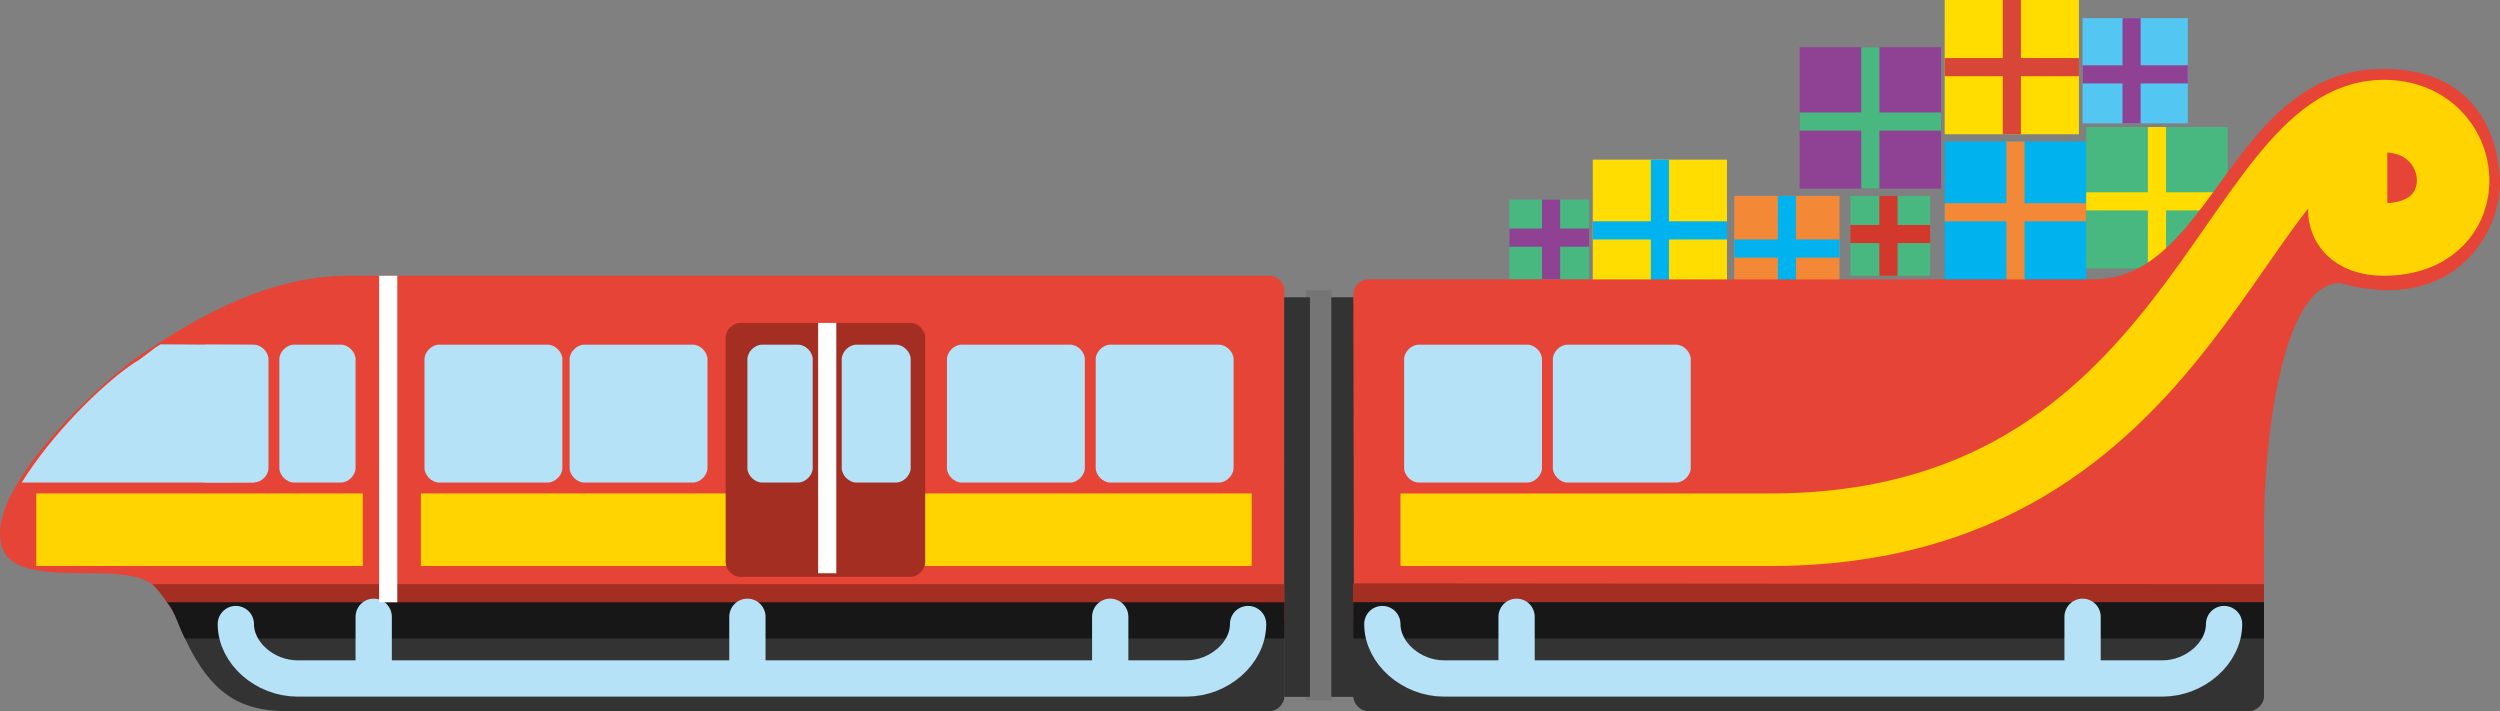 <?xml version="1.0" encoding="UTF-8" standalone="no"?>
<svg
   xmlns:dc="http://purl.org/dc/elements/1.1/"
   xmlns:cc="http://creativecommons.org/ns#"
   xmlns:rdf="http://www.w3.org/1999/02/22-rdf-syntax-ns#"
   xmlns:svg="http://www.w3.org/2000/svg"
   xmlns="http://www.w3.org/2000/svg"
   xmlns:sodipodi="http://sodipodi.sourceforge.net/DTD/sodipodi-0.dtd"
   xmlns:inkscape="http://www.inkscape.org/namespaces/inkscape"
   viewBox="0 121 68.905 19.6"
   enable-background="new 0 121 150 19.6"
   version="1.1"
   id="svg4585"
   sodipodi:docname="map-christmas-train-short.svg"
   width="68.905"
   height="19.6"
   inkscape:version="0.92.0 r15299">
  <rect x="0" y="121" width="68.905" height="19.6" fill="#808080" stroke="none"/>
  <defs
     id="defs4589" />
  <sodipodi:namedview
     pagecolor="#ffffff"
     bordercolor="#666666"
     borderopacity="1"
     objecttolerance="10"
     gridtolerance="10"
     guidetolerance="10"
     inkscape:pageopacity="0"
     inkscape:pageshadow="2"
     inkscape:window-width="1920"
     inkscape:window-height="1017"
     id="namedview4587"
     showgrid="false"
     inkscape:pagecheckerboard="true"
     fit-margin-top="0"
     fit-margin-left="0"
     fit-margin-right="0"
     fit-margin-bottom="0"
     inkscape:zoom="8"
     inkscape:cx="21.35997"
     inkscape:cy="31.229483"
     inkscape:window-x="-8"
     inkscape:window-y="32"
     inkscape:window-maximized="1"
     inkscape:current-layer="g4583" />
  <g
     id="g4583"
     transform="translate(-81.1)">
    <path
       d="m 125,125.4 h 3.7 v 3.7 H 125 Z"
       id="path4485"
       inkscape:connector-curvature="0"
       style="fill:#ffdd00" />
    <path
       d="m 127.1,127.1 v -1.7 h -0.5 v 1.7 H 125 v 0.5 h 1.6 v 1.5 h 0.5 v -1.5 h 1.6 v -0.5 z"
       id="path4487"
       inkscape:connector-curvature="0"
       style="fill:#00b2ee" />
    <path
       d="m 134.7,121 h 3.7 v 3.7 h -3.7 z"
       id="path4489"
       inkscape:connector-curvature="0"
       style="fill:#ffdd00" />
    <path
       d="M 136.8,122.6 V 121 h -0.5 v 1.6 h -1.6 v 0.5 h 1.6 v 1.6 h 0.5 v -1.6 h 1.6 v -0.5 z"
       id="path4491"
       inkscape:connector-curvature="0"
       style="fill:#d84637" />
    <path
       d="m 128.9,126.4 h 2.9 v 2.9 h -2.9 z"
       id="path4493"
       inkscape:connector-curvature="0"
       style="fill:#f38937" />
    <path
       d="m 130.6,127.6 v -1.2 h -0.5 v 1.2 h -1.2 v 0.5 h 1.2 v 1.2 h 0.5 v -1.2 h 1.2 v -0.5 z"
       id="path4495"
       inkscape:connector-curvature="0"
       style="fill:#00b2ee" />
    <path
       d="m 138.5,121.5 h 2.9 v 2.9 h -2.9 z"
       id="path4497"
       inkscape:connector-curvature="0"
       style="fill:#53c7f2" />
    <path
       d="m 140.1,122.8 v -1.3 h -0.5 v 1.3 h -1.1 v 0.5 h 1.1 v 1.1 h 0.5 v -1.1 h 1.3 v -0.5 z"
       id="path4499"
       inkscape:connector-curvature="0"
       style="fill:#8f4293" />
    <path
       d="m 132.1,126.4 h 2.2 v 2.2 h -2.2 z"
       id="path4501"
       inkscape:connector-curvature="0"
       style="fill:#48b780" />
    <path
       d="m 133.4,127.2 v -0.8 h -0.5 v 0.8 h -0.8 v 0.5 h 0.8 v 0.9 h 0.5 v -0.9 h 0.9 v -0.5 z"
       id="path4503"
       inkscape:connector-curvature="0"
       style="fill:#d2392c" />
    <path
       d="m 122.7,126.5 h 2.2 v 2.2 h -2.2 z"
       id="path4505"
       inkscape:connector-curvature="0"
       style="fill:#48b780" />
    <path
       d="m 124.1,127.3 v -0.8 h -0.5 v 0.8 h -0.9 v 0.5 h 0.9 v 0.9 h 0.5 v -0.9 h 0.8 v -0.5 z"
       id="path4507"
       inkscape:connector-curvature="0"
       style="fill:#8f4293" />
    <path
       d="m 134.7,124.9 h 3.9 v 3.9 h -3.9 z"
       id="path4509"
       inkscape:connector-curvature="0"
       style="fill:#00b2ee" />
    <path
       d="m 136.9,126.6 v -1.7 h -0.5 v 1.7 h -1.7 v 0.5 h 1.7 v 1.7 h 0.5 v -1.7 h 1.7 v -0.5 z"
       id="path4511"
       inkscape:connector-curvature="0"
       style="fill:#f38937" />
    <path
       d="m 130.7,122.3 h 3.9 v 3.9 h -3.9 z"
       id="path4513"
       inkscape:connector-curvature="0"
       style="fill:#8f4293" />
    <path
       d="m 132.9,124.1 v -1.8 h -0.5 v 1.8 h -1.7 v 0.5 h 1.7 v 1.6 h 0.5 v -1.6 h 1.7 v -0.5 z m 5.7,0.4 h 3.9 v 3.9 h -3.9 z"
       id="path4515"
       inkscape:connector-curvature="0"
       style="fill:#48b780" />
    <path
       d="m 140.8,126.3 v -1.8 h -0.5 v 1.8 h -1.7 v 0.5 h 1.7 v 1.6 h 0.5 v -1.6 h 1.7 v -0.5 z"
       id="path4517"
       inkscape:connector-curvature="0"
       style="fill:#ffdd00" />
    <path
       d="M 116.1,128.6 H 90.7 c -2.5,0 -4.7,1.5 -5.9,2.3 -1.2,0.9 -3.7,3.3 -3.7,4.8 0,1 0.9,1.1 2.5,1.1 1.6,0 2,0.2 2.6,1.7 0.7,1.5 1.4,2 2.7,2 h 27.2 c 0.2,0 0.4,-0.2 0.4,-0.4 V 129 c 0,-0.2 -0.2,-0.4 -0.4,-0.4 z"
       id="path4519"
       inkscape:connector-curvature="0"
       style="fill:#e64436"
       sodipodi:nodetypes="sscsscsssss" />
    <path
       d="m 117.1,129 h 0.7 v 11.3 h -0.7 z"
       id="path4521"
       inkscape:connector-curvature="0"
       style="fill:#757575" />
    <path
       d="m 116.5,129.2 h 0.7 v 11 h -0.7 z m 1.3,0 h 0.7 v 11 h -0.7 z"
       id="path4527"
       inkscape:connector-curvature="0"
       style="fill:#333333"
       sodipodi:nodetypes="cccccccccc" />
    <path
       d="m 88.045,130.506 -2.516,-0.015 C 85.329,130.591 85,130.9 84.8,131 c -0.9,0.6 -2.3,2 -3.1,3.3 h 6.4 z M 90.9,133.9 c 0,0.2 -0.2,0.4 -0.4,0.4 h -1.3 c -0.2,0 -0.4,-0.2 -0.4,-0.4 v -3 c 0,-0.2 0.2,-0.4 0.4,-0.4 h 1.3 c 0.2,0 0.4,0.2 0.4,0.4 z"
       id="path4529"
       inkscape:connector-curvature="0"
       style="fill:#b6e2f8"
       sodipodi:nodetypes="ccccccsssssssss" />
    <path
       d="m 116.5,129.2 h 0.7 v 11 h -0.7 z m 1.3,0 h 0.7 v 11 h -0.7 z"
       id="path4549"
       inkscape:connector-curvature="0"
       style="fill:#333333"
       sodipodi:nodetypes="cccccccccc" />
    <path
       d="m 145.6,128.8 c 3.2,0.9 4.5,-1.5 4.4,-2.9 -0.1,-1.6 -1,-3 -3.2,-3 -4.2,0 -4.7,5.8 -8,5.8 h -20 c -0.2,0 -0.4,0.2 -0.4,0.4 l 0.022,10.907 c 4e-4,0.2 0.194,0.538 0.394,0.538 l 24.294,0.05 c 0.2,4.1e-4 0.383,-0.239 0.383,-0.439 L 143.5,135.5 c 0.003,-2.4 0.5,-6.7 2.1,-6.7 z"
       id="path4555"
       inkscape:connector-curvature="0"
       style="fill:#e64436"
       sodipodi:nodetypes="ccsssssssssc" />
    <path
       d="m 123.9,133.9 c 0,0.2 0.2,0.4 0.4,0.4 h 3 c 0.2,0 0.4,-0.2 0.4,-0.4 v -3 c 0,-0.2 -0.2,-0.4 -0.4,-0.4 h -3 c -0.2,0 -0.4,0.2 -0.4,0.4 z m -4.1,0 c 0,0.2 0.2,0.4 0.4,0.4 h 3 c 0.2,0 0.4,-0.2 0.4,-0.4 v -3 c 0,-0.2 -0.2,-0.4 -0.4,-0.4 h -3 c -0.2,0 -0.4,0.2 -0.4,0.4 z"
       id="path4569"
       inkscape:connector-curvature="0"
       style="fill:#b6e2f8" />
    <path
       d="m 118.5,137.6 v 2.6 z m -29.5,3 h 27.1 c 0.2,0 0.4,-0.2 0.4,-0.4 v -2.6 H 85.7 c 0.2,0.2 0.3,0.6 0.5,1 0.7,1.5 1.5,2 2.8,2 z"
       id="path4571"
       inkscape:connector-curvature="0"
       style="fill:#333333"
       sodipodi:nodetypes="cccssscccs" />
    <path
       style="fill:#a52e22"
       d="m 85.3,137.1 c 0.2,0.2 0.5,0.6 0.7,1 h 30.5 v -1 z"
       id="path4616"
       inkscape:connector-curvature="0" />
    <path
       style="fill:#a52e22"
       d="M 118.39,137.078 143.5,137.1 v 1 l -25.11,-0.022 z"
       id="path4573"
       inkscape:connector-curvature="0"
       sodipodi:nodetypes="ccccc" />
    <path
       d="m 118.8,140.6 h 24.3 c 0.2,0 0.4,-0.2 0.4,-0.4 v -2.6 h -25.099 v 2.6 c 0,0.2 0.199,0.4 0.399,0.4 z"
       id="path4575"
       inkscape:connector-curvature="0"
       style="fill:#333333"
       sodipodi:nodetypes="sssccss" />
    <path
       style="fill:#171717"
       d="m 85.7,137.6 c 0.2,0.2 0.3,0.6 0.5,1 h 30.3 v -1 z"
       id="path4612"
       inkscape:connector-curvature="0"
       sodipodi:nodetypes="ccccc" />
    <path
       style="fill:#171717"
       d="M 118.401,137.6 H 143.5 v 1 h -25.099 z"
       id="path4577"
       inkscape:connector-curvature="0"
       sodipodi:nodetypes="ccccc" />
    <path
       style="fill:none;stroke:#b6e2f8;stroke-linecap:round;stroke-linejoin:round;stroke-miterlimit:10"
       d="m 115.5,138.2 c 0,0.8 -0.8,1.5 -1.7,1.5 H 89.3 c -0.9,0 -1.7,-0.7 -1.7,-1.5"
       id="path4630"
       inkscape:connector-curvature="0" />
    <path
       style="fill:none;stroke:#b6e2f8;stroke-linecap:round;stroke-linejoin:round;stroke-miterlimit:10"
       d="m 91.4,138 v 1.6"
       id="path4628"
       inkscape:connector-curvature="0" />
    <path
       style="fill:none;stroke:#b6e2f8;stroke-linecap:round;stroke-linejoin:round;stroke-miterlimit:10"
       d="m 111.7,138 v 1.6"
       id="path4626"
       inkscape:connector-curvature="0" />
    <path
       style="fill:none;stroke:#b6e2f8;stroke-linecap:round;stroke-linejoin:round;stroke-miterlimit:10"
       d="m 101.7,138 v 1.6"
       id="path4624"
       inkscape:connector-curvature="0" />
    <path
       style="fill:none;stroke:#b6e2f8;stroke-linecap:round;stroke-linejoin:round;stroke-miterlimit:10"
       d="m 142.4,138.2 c 0,0.8 -0.8,1.5 -1.7,1.5 h -19.8 c -0.9,0 -1.7,-0.7 -1.7,-1.5"
       id="path4622"
       inkscape:connector-curvature="0" />
    <path
       style="fill:none;stroke:#b6e2f8;stroke-linecap:round;stroke-linejoin:round;stroke-miterlimit:10"
       d="m 122.9,138 v 1.6"
       id="path4620"
       inkscape:connector-curvature="0" />
    <path
       style="fill:none;stroke:#b6e2f8;stroke-linecap:round;stroke-linejoin:round;stroke-miterlimit:10"
       d="m 138.5,138 v 1.6"
       id="path4579"
       inkscape:connector-curvature="0" />
    <path
       style="fill:none;stroke:#ffd400;stroke-width:2;stroke-miterlimit:10"
       d="m 92.7,135.6 h 22.9"
       id="path4608"
       inkscape:connector-curvature="0" />
    <path
       style="fill:none;stroke:#ffd400;stroke-width:2;stroke-miterlimit:10"
       d="m 82.1,135.6 h 9"
       id="path4606"
       inkscape:connector-curvature="0" />
    <path
       style="fill:none;stroke:#ffd400;stroke-width:2;stroke-miterlimit:10"
       d="m 119.7,135.6 h 10.2 c 11.8,0 12.7,-11.4 16.9,-11.4 2.4,0 2.7,3.4 0,3.4 -1.7,0 -1.2,-1.9 0.1,-1.9"
       id="path4581"
       inkscape:connector-curvature="0" />
    <path
       d="m 106.6,136.5 c 0,0.2 -0.2,0.4 -0.4,0.4 h -4.7 c -0.2,0 -0.4,-0.2 -0.4,-0.4 v -6.2 c 0,-0.2 0.2,-0.4 0.4,-0.4 h 4.7 c 0.2,0 0.4,0.2 0.4,0.4 z"
       id="path4531"
       inkscape:connector-curvature="0"
       style="fill:#a52e22" />
    <path
       stroke-miterlimit="10"
       d="m 103.9,129.9 v 6.9 m -12.1,-8.2 v 9"
       id="path4535"
       inkscape:connector-curvature="0"
       style="fill:none;stroke:#ffffff;stroke-width:0.5;stroke-miterlimit:10" />
    <path
       d="m 88.5,133.9 c 0,0.2 -0.19,0.394 -0.39,0.394 L 86.8,134.3 c -0.2,8.4e-4 -0.4,-0.2 -0.4,-0.4 v -3 c 0,-0.2 0.2,-0.4 0.4,-0.4 h 1.3 c 0.2,0 0.4,0.2 0.4,0.4 z m 15,0 c 0,0.2 -0.2,0.4 -0.4,0.4 h -1 c -0.2,0 -0.4,-0.2 -0.4,-0.4 v -3 c 0,-0.2 0.2,-0.4 0.4,-0.4 h 1 c 0.2,0 0.4,0.2 0.4,0.4 z m 2.7,0 c 0,0.2 -0.2,0.4 -0.4,0.4 h -1.1 c -0.2,0 -0.4,-0.2 -0.4,-0.4 v -3 c 0,-0.2 0.2,-0.4 0.4,-0.4 h 1.1 c 0.2,0 0.4,0.2 0.4,0.4 z m 4.8,0 c 0,0.2 -0.2,0.4 -0.4,0.4 h -3 c -0.2,0 -0.4,-0.2 -0.4,-0.4 v -3 c 0,-0.2 0.2,-0.4 0.4,-0.4 h 3 c 0.2,0 0.4,0.2 0.4,0.4 z m 4.1,0 c 0,0.2 -0.2,0.4 -0.4,0.4 h -3 c -0.2,0 -0.4,-0.2 -0.4,-0.4 v -3 c 0,-0.2 0.2,-0.4 0.4,-0.4 h 3 c 0.2,0 0.4,0.2 0.4,0.4 z m -18.3,0 c 0,0.2 0.2,0.4 0.4,0.4 h 3 c 0.2,0 0.4,-0.2 0.4,-0.4 v -3 c 0,-0.2 -0.2,-0.4 -0.4,-0.4 h -3 c -0.2,0 -0.4,0.2 -0.4,0.4 z m -4,0 c 0,0.2 0.2,0.4 0.4,0.4 h 3 c 0.2,0 0.4,-0.2 0.4,-0.4 v -3 c 0,-0.2 -0.2,-0.4 -0.4,-0.4 h -3 c -0.2,0 -0.4,0.2 -0.4,0.4 z"
       id="path4533"
       inkscape:connector-curvature="0"
       style="fill:#b6e2f8"
       sodipodi:nodetypes="cssssssscssssssssssssssssssssssssssssssssssssssssssssssssssssss" />
  </g>
</svg>
